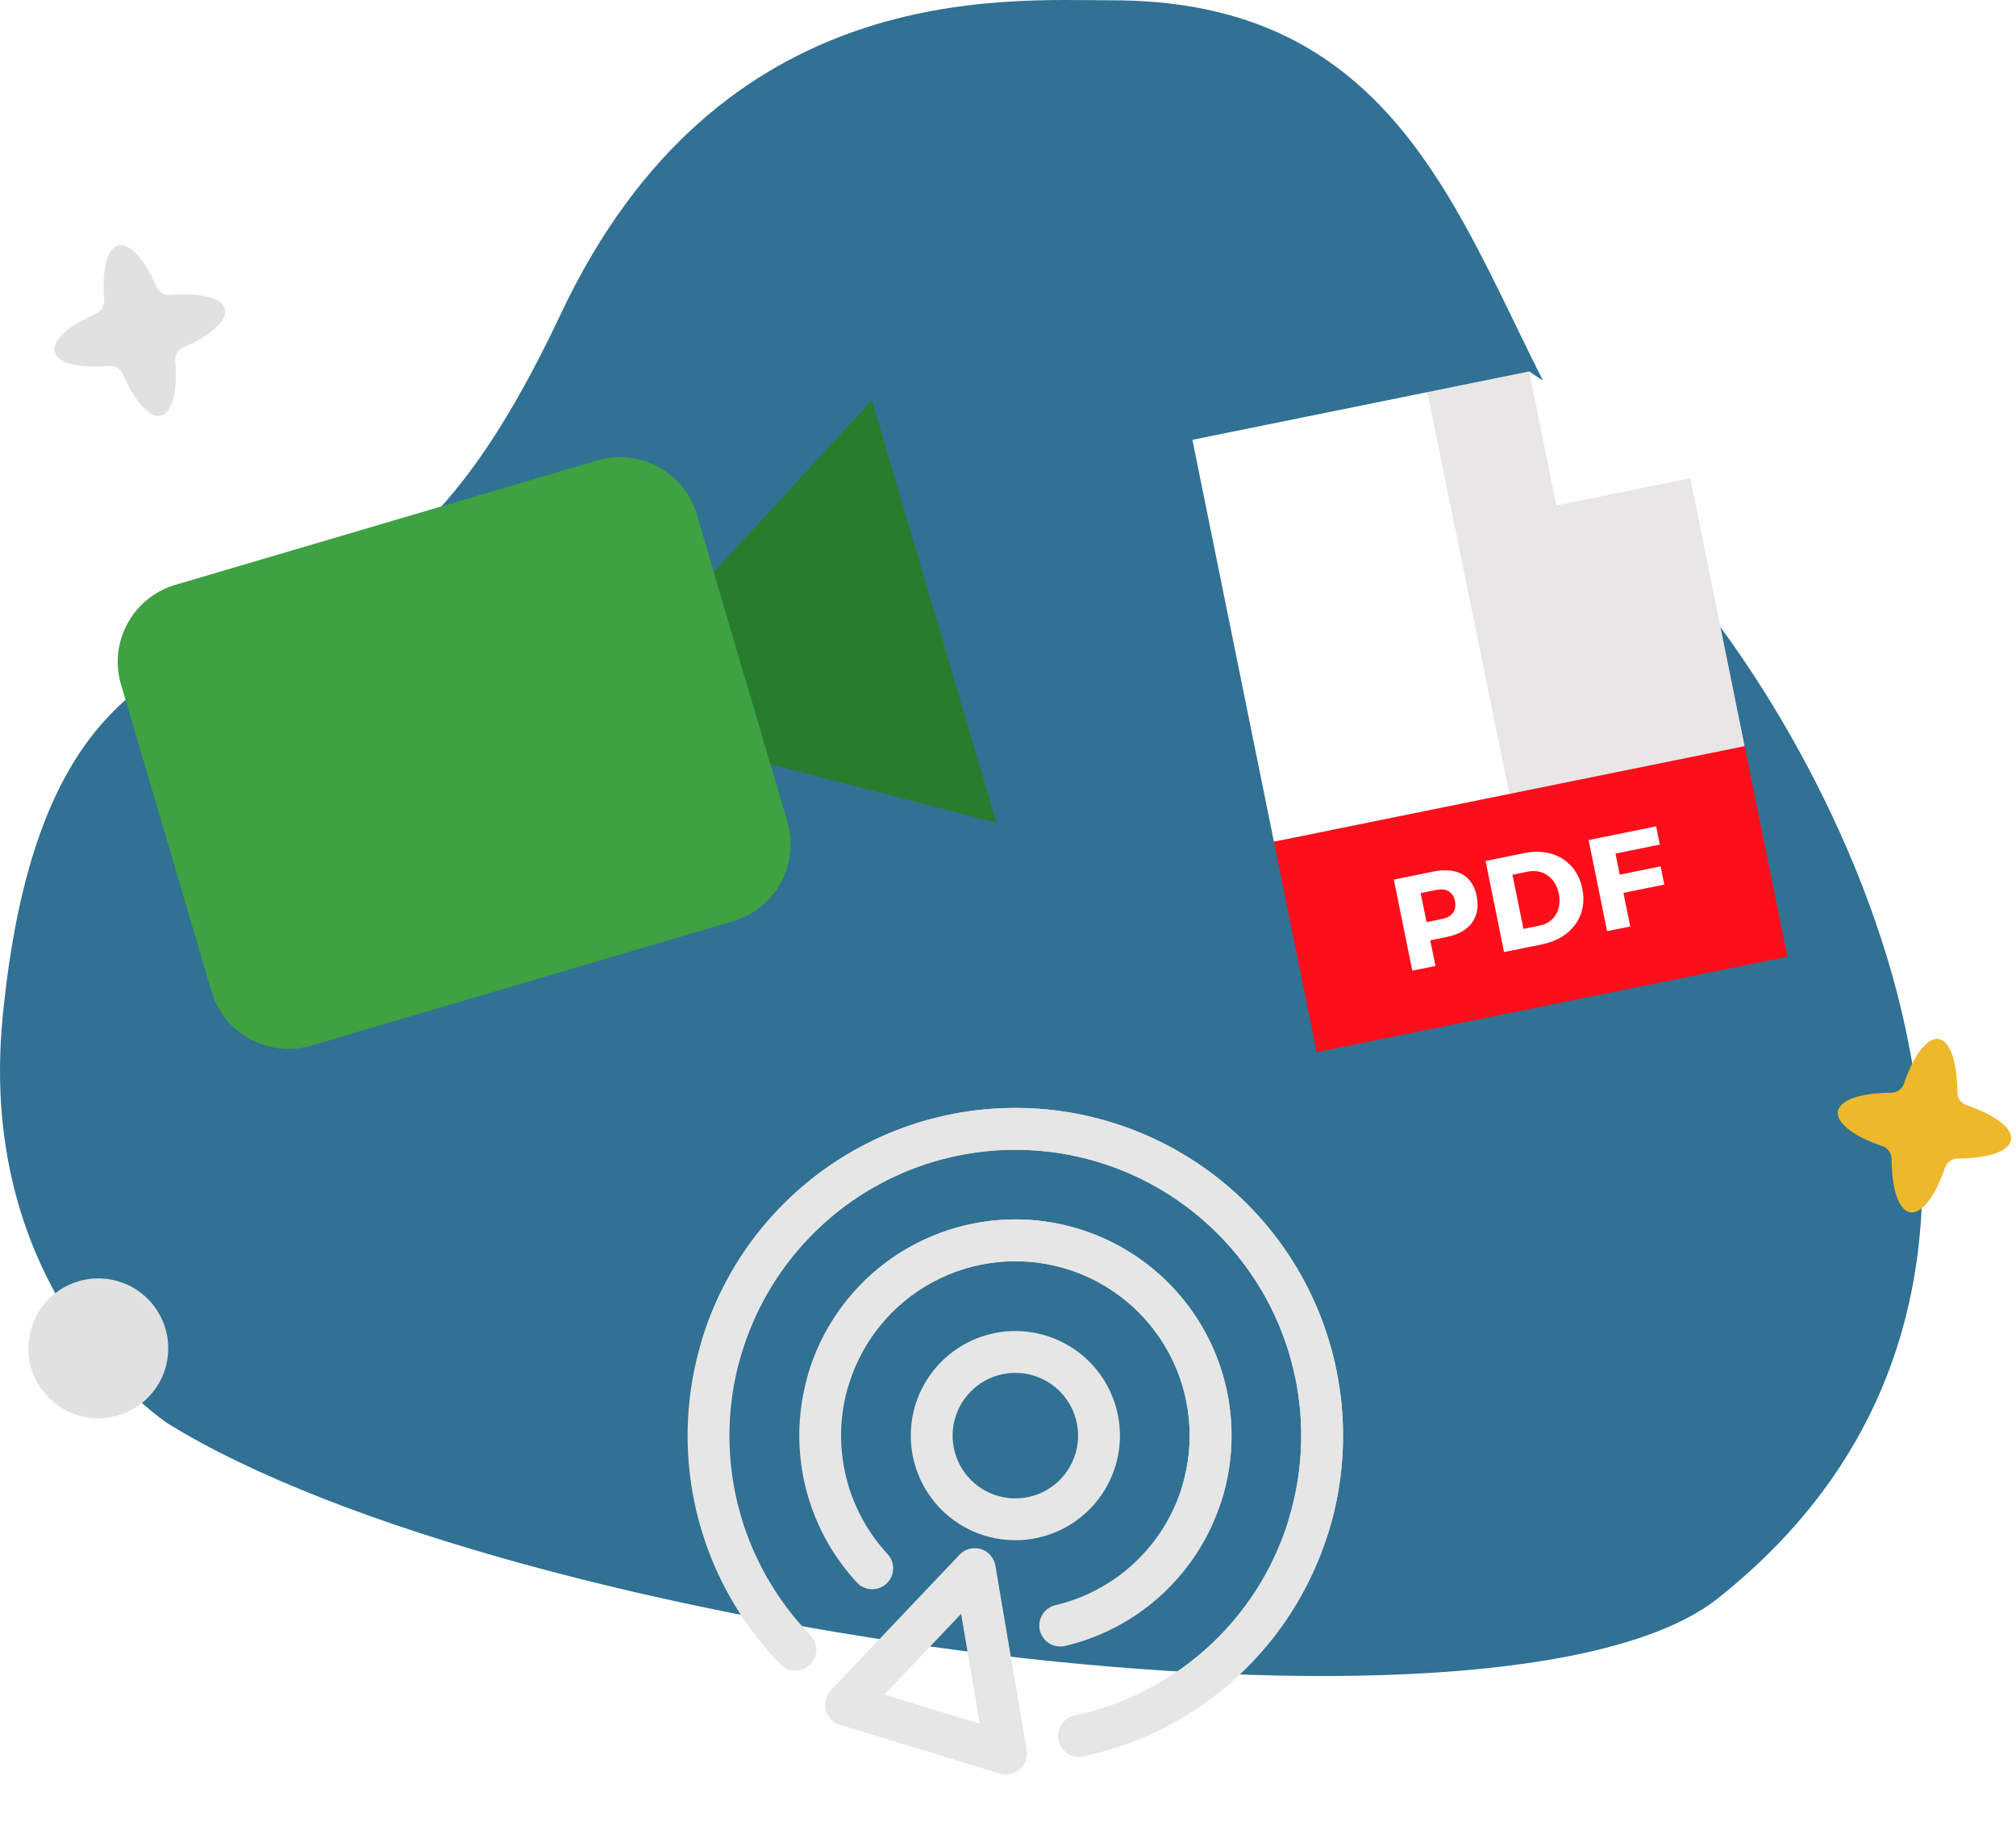 <svg width="328" height="297" viewBox="0 0 328 297" fill="none" xmlns="http://www.w3.org/2000/svg">
<path d="M27.237 231.52C27.237 231.52 -3.945 211.056 0.419 165.599C5.251 115.264 25.082 109.763 40.091 102.373C57.126 93.984 71.704 92.535 91.242 51.076C117.033 -3.66 163.443 0.053 181.01 0.053C240.66 0.053 239.945 59.199 268.743 88.639C295.855 116.346 346.604 206.795 279.5 260C244.559 287.698 83.109 266.122 27.237 231.52Z" fill="#317193"/>
<path d="M36.579 50.279C36.102 48.399 32.508 47.583 27.686 47.977C26.741 48.051 25.861 47.528 25.485 46.666C23.56 42.229 21.13 39.451 19.251 39.918C17.371 40.395 16.555 43.989 16.95 48.812C17.023 49.756 16.5 50.636 15.639 51.012C11.201 52.938 8.423 55.367 8.89 57.247C9.367 59.126 12.961 59.942 17.784 59.548C18.728 59.475 19.608 59.997 19.984 60.859C21.91 65.297 24.339 68.075 26.219 67.607C28.098 67.13 28.914 63.536 28.52 58.714C28.447 57.769 28.969 56.889 29.831 56.513C34.269 54.579 37.056 52.158 36.579 50.279Z" fill="#E1E1E1"/>
<path d="M327.197 185.425C327.509 183.518 324.529 181.326 319.954 179.777C319.065 179.474 318.46 178.64 318.46 177.696C318.45 172.864 317.341 169.343 315.425 169.022C313.518 168.711 311.326 171.69 309.777 176.265C309.474 177.155 308.64 177.76 307.696 177.76C302.864 177.769 299.343 178.878 299.022 180.795C298.711 182.702 301.69 184.893 306.265 186.442C307.155 186.745 307.76 187.579 307.76 188.524C307.769 193.355 308.878 196.876 310.795 197.197C312.702 197.509 314.893 194.529 316.442 189.954C316.745 189.065 317.579 188.459 318.524 188.459C323.365 188.45 326.885 187.341 327.197 185.425Z" fill="#EDB82C"/>
<path d="M15.996 230.712C22.279 230.712 27.372 225.619 27.372 219.337C27.372 213.054 22.279 207.961 15.996 207.961C9.713 207.961 4.62 213.054 4.62 219.337C4.62 225.619 9.713 230.712 15.996 230.712Z" fill="#E1E1E1"/>
<g filter="url(#filter0_d_1057_23842)">
<path d="M253.068 130.113L232.213 59.792L194.001 67.545L207.266 132.923L253.068 130.113Z" fill="white"/>
<path d="M283.852 117.377L275.008 73.792L258.179 70.724L248.794 56.421L232.213 59.785L246.841 131.37L283.852 117.377Z" fill="#E8E6E6"/>
<path d="M253.216 78.222L248.794 56.43L275.008 73.801L253.216 78.222Z" fill="white"/>
<path d="M283.852 117.379L207.266 132.918L214.215 167.164L290.8 151.624L283.852 117.379Z" fill="#FC0F1A"/>
<path d="M233.23 137.772C237.019 137.003 239.577 138.423 240.247 141.726C240.951 145.197 239.179 147.651 235.39 148.419L232.702 148.965L233.548 153.135L229.78 153.899L226.773 139.082L233.23 137.772ZM232.1 146.001L234.598 145.495C236.25 145.159 237.034 144.141 236.716 142.574C236.403 141.029 235.291 140.439 233.64 140.774L231.143 141.281L232.1 146.001Z" fill="white"/>
<path d="M248.07 134.762C252.727 133.817 256.554 136.17 257.448 140.573C258.337 144.955 255.691 148.643 250.928 149.609L244.705 150.872L241.698 136.055L248.07 134.762ZM247.863 147.102L250.551 146.556C252.859 146.088 254.149 143.975 253.62 141.371C253.088 138.747 250.987 137.299 248.595 137.785L246.076 138.296L247.863 147.102L247.863 147.102Z" fill="white"/>
<path d="M262.834 134.851L263.53 138.28L270.177 136.932L270.778 139.895L264.132 141.244L265.24 146.705L261.472 147.47L258.465 132.652L269.451 130.423L270.053 133.387L262.835 134.851L262.834 134.851Z" fill="white"/>
</g>
<g filter="url(#filter1_d_1057_23842)">
<path d="M160.24 245.815C157.021 244.835 154.164 242.921 152.032 240.318C149.899 237.714 148.587 234.536 148.261 231.186C147.934 227.837 148.609 224.465 150.198 221.499C151.788 218.532 154.221 216.104 157.191 214.52C160.161 212.937 163.534 212.27 166.883 212.603C170.232 212.937 173.407 214.256 176.006 216.393C178.605 218.531 180.512 221.392 181.486 224.614C182.46 227.835 182.456 231.273 181.476 234.493C180.157 238.807 177.18 242.423 173.199 244.545C169.218 246.668 164.558 247.124 160.24 245.815ZM168.171 219.769C166.239 219.181 164.176 219.179 162.243 219.763C160.31 220.347 158.594 221.491 157.311 223.051C156.029 224.61 155.237 226.515 155.037 228.525C154.837 230.534 155.238 232.558 156.188 234.34C157.138 236.122 158.595 237.582 160.375 238.535C162.155 239.489 164.177 239.894 166.187 239.698C168.197 239.502 170.104 238.715 171.666 237.435C173.228 236.156 174.376 234.442 174.964 232.51C175.75 229.92 175.476 227.123 174.202 224.735C172.929 222.346 170.76 220.56 168.171 219.769Z" fill="#E6E6E6"/>
<path d="M174.545 281.645C173.822 281.426 173.193 280.973 172.756 280.357C172.319 279.741 172.1 278.997 172.132 278.243C172.164 277.488 172.446 276.766 172.934 276.19C173.422 275.613 174.087 275.216 174.826 275.059C184.918 272.922 194.014 267.491 200.682 259.619C207.349 251.748 211.211 241.883 211.659 231.576C212.108 221.27 209.117 211.107 203.157 202.686C197.198 194.266 188.608 188.065 178.74 185.06C168.871 182.055 158.283 182.417 148.642 186.087C139.001 189.758 130.854 196.529 125.482 205.336C120.111 214.144 117.819 224.487 118.969 234.739C120.119 244.99 124.644 254.569 131.833 261.968C132.149 262.288 132.4 262.667 132.569 263.084C132.738 263.501 132.823 263.947 132.818 264.397C132.814 264.847 132.72 265.292 132.543 265.706C132.365 266.119 132.108 266.494 131.784 266.807C131.461 267.12 131.079 267.366 130.66 267.531C130.242 267.696 129.794 267.775 129.344 267.766C128.894 267.757 128.451 267.658 128.039 267.476C127.627 267.294 127.256 267.032 126.946 266.706C118.707 258.224 113.521 247.243 112.204 235.492C110.888 223.74 113.515 211.884 119.673 201.789C125.831 191.694 135.171 183.932 146.222 179.725C157.274 175.518 169.41 175.104 180.722 178.548C192.035 181.993 201.881 189.1 208.713 198.753C215.544 208.405 218.973 220.054 218.46 231.868C217.947 243.682 213.521 254.99 205.879 264.014C198.236 273.038 187.811 279.265 176.242 281.716C175.68 281.836 175.095 281.812 174.545 281.645Z" fill="#E6E6E6"/>
<path d="M171.52 263.692C170.8 263.477 170.172 263.03 169.733 262.421C169.294 261.811 169.069 261.074 169.093 260.323C169.117 259.572 169.389 258.851 169.865 258.271C170.342 257.69 170.998 257.284 171.73 257.115C177.795 255.681 183.22 252.288 187.164 247.462C191.108 242.635 193.353 236.644 193.55 230.414C193.748 224.184 191.887 218.062 188.257 212.996C184.626 207.929 179.427 204.2 173.465 202.384C167.502 200.569 161.107 200.768 155.269 202.951C149.431 205.135 144.474 209.181 141.166 214.464C137.858 219.747 136.383 225.972 136.968 232.178C137.553 238.383 140.166 244.223 144.403 248.795C145.019 249.456 145.347 250.334 145.315 251.236C145.283 252.139 144.894 252.992 144.233 253.607C143.572 254.223 142.694 254.551 141.791 254.519C140.889 254.487 140.036 254.098 139.42 253.437C134.165 247.769 130.924 240.527 130.197 232.832C129.471 225.137 131.3 217.416 135.402 210.865C139.504 204.314 145.65 199.296 152.889 196.588C160.129 193.88 168.059 193.633 175.453 195.884C182.847 198.136 189.294 202.761 193.796 209.044C198.298 215.327 200.605 222.918 200.359 230.644C200.114 238.369 197.33 245.799 192.438 251.783C187.547 257.768 180.82 261.974 173.297 263.752C172.71 263.89 172.097 263.869 171.52 263.692Z" fill="#E6E6E6"/>
<path d="M162.689 284.511L136.644 276.58C136.088 276.411 135.586 276.103 135.183 275.686C134.78 275.268 134.491 274.754 134.343 274.193C134.195 273.632 134.193 273.042 134.337 272.48C134.481 271.918 134.766 271.402 135.166 270.981L156.119 248.901C156.554 248.442 157.109 248.113 157.72 247.952C158.331 247.79 158.976 247.802 159.58 247.986C160.185 248.17 160.727 248.52 161.145 248.994C161.562 249.469 161.839 250.051 161.945 250.674L167.037 280.686C167.134 281.258 167.083 281.845 166.89 282.392C166.696 282.939 166.366 283.427 165.93 283.811C165.494 284.194 164.968 284.459 164.401 284.582C163.834 284.705 163.245 284.68 162.689 284.511ZM143.894 271.673L159.404 276.395L156.372 258.524L143.894 271.673Z" fill="#E6E6E6"/>
<path d="M211.956 247.333C211.093 247.07 210.369 246.475 209.945 245.678C209.52 244.882 209.429 243.949 209.692 243.086C213.285 231.285 212.043 218.54 206.24 207.655C200.436 196.769 190.546 188.636 178.745 185.042C166.944 181.449 154.199 182.691 143.314 188.495C132.429 194.298 124.295 204.188 120.702 215.989C120.439 216.853 119.844 217.576 119.047 218.001C118.251 218.426 117.318 218.517 116.455 218.254C115.591 217.991 114.868 217.396 114.443 216.599C114.018 215.803 113.927 214.87 114.19 214.007C118.309 200.479 127.634 189.141 140.112 182.488C152.59 175.835 167.2 174.412 180.728 178.531C194.256 182.65 205.593 191.974 212.246 204.452C218.899 216.931 220.323 231.541 216.203 245.068C215.941 245.932 215.345 246.656 214.549 247.08C213.752 247.505 212.82 247.596 211.956 247.333Z" fill="#E6E6E6"/>
<path d="M194.593 242.043C193.729 241.78 193.006 241.185 192.581 240.388C192.156 239.592 192.065 238.659 192.328 237.796C194.519 230.6 193.762 222.829 190.223 216.192C186.684 209.554 180.654 204.595 173.458 202.404C166.263 200.213 158.491 200.97 151.854 204.509C145.217 208.048 140.257 214.078 138.066 221.274C137.803 222.137 137.208 222.861 136.411 223.286C135.615 223.71 134.682 223.801 133.819 223.538C132.955 223.275 132.232 222.68 131.807 221.884C131.383 221.087 131.292 220.155 131.555 219.291C134.271 210.368 140.421 202.891 148.652 198.502C156.882 194.114 166.518 193.175 175.441 195.892C184.364 198.609 191.841 204.759 196.23 212.989C200.618 221.22 201.557 230.856 198.84 239.779C198.577 240.642 197.982 241.366 197.185 241.79C196.389 242.215 195.456 242.306 194.593 242.043Z" fill="#E6E6E6"/>
</g>
<g filter="url(#filter2_d_1057_23842)">
<path d="M28.493 91.149L97.205 70.89C104.076 68.864 111.355 72.829 113.381 79.7L128.115 129.672C130.141 136.543 126.176 143.823 119.305 145.849L50.593 166.107C43.722 168.133 36.443 164.169 34.417 157.297L19.683 107.325C17.657 100.454 21.622 93.174 28.493 91.149Z" fill="#3EA142"/>
<path d="M162.11 129.835L125.352 120.304L116.144 89.072L141.851 61.124L162.11 129.835Z" fill="#277D2B"/>
</g>
<defs>
<filter id="filter0_d_1057_23842" x="190.001" y="56.42" width="104.799" height="118.744" filterUnits="userSpaceOnUse" color-interpolation-filters="sRGB">
<feFlood flood-opacity="0" result="BackgroundImageFix"/>
<feColorMatrix in="SourceAlpha" type="matrix" values="0 0 0 0 0 0 0 0 0 0 0 0 0 0 0 0 0 0 127 0" result="hardAlpha"/>
<feOffset dy="4"/>
<feGaussianBlur stdDeviation="2"/>
<feComposite in2="hardAlpha" operator="out"/>
<feColorMatrix type="matrix" values="0 0 0 0 0 0 0 0 0 0 0 0 0 0 0 0 0 0 0.1 0"/>
<feBlend mode="normal" in2="BackgroundImageFix" result="effect1_dropShadow_1057_23842"/>
<feBlend mode="normal" in="SourceGraphic" in2="effect1_dropShadow_1057_23842" result="shape"/>
</filter>
<filter id="filter1_d_1057_23842" x="107.873" y="176.219" width="114.643" height="116.439" filterUnits="userSpaceOnUse" color-interpolation-filters="sRGB">
<feFlood flood-opacity="0" result="BackgroundImageFix"/>
<feColorMatrix in="SourceAlpha" type="matrix" values="0 0 0 0 0 0 0 0 0 0 0 0 0 0 0 0 0 0 127 0" result="hardAlpha"/>
<feOffset dy="4"/>
<feGaussianBlur stdDeviation="2"/>
<feComposite in2="hardAlpha" operator="out"/>
<feColorMatrix type="matrix" values="0 0 0 0 0 0 0 0 0 0 0 0 0 0 0 0 0 0 0.1 0"/>
<feBlend mode="normal" in2="BackgroundImageFix" result="effect1_dropShadow_1057_23842"/>
<feBlend mode="normal" in="SourceGraphic" in2="effect1_dropShadow_1057_23842" result="shape"/>
</filter>
<filter id="filter2_d_1057_23842" x="15.153" y="61.123" width="150.957" height="113.514" filterUnits="userSpaceOnUse" color-interpolation-filters="sRGB">
<feFlood flood-opacity="0" result="BackgroundImageFix"/>
<feColorMatrix in="SourceAlpha" type="matrix" values="0 0 0 0 0 0 0 0 0 0 0 0 0 0 0 0 0 0 127 0" result="hardAlpha"/>
<feOffset dy="4"/>
<feGaussianBlur stdDeviation="2"/>
<feComposite in2="hardAlpha" operator="out"/>
<feColorMatrix type="matrix" values="0 0 0 0 0 0 0 0 0 0 0 0 0 0 0 0 0 0 0.1 0"/>
<feBlend mode="normal" in2="BackgroundImageFix" result="effect1_dropShadow_1057_23842"/>
<feBlend mode="normal" in="SourceGraphic" in2="effect1_dropShadow_1057_23842" result="shape"/>
</filter>
</defs>
</svg>
